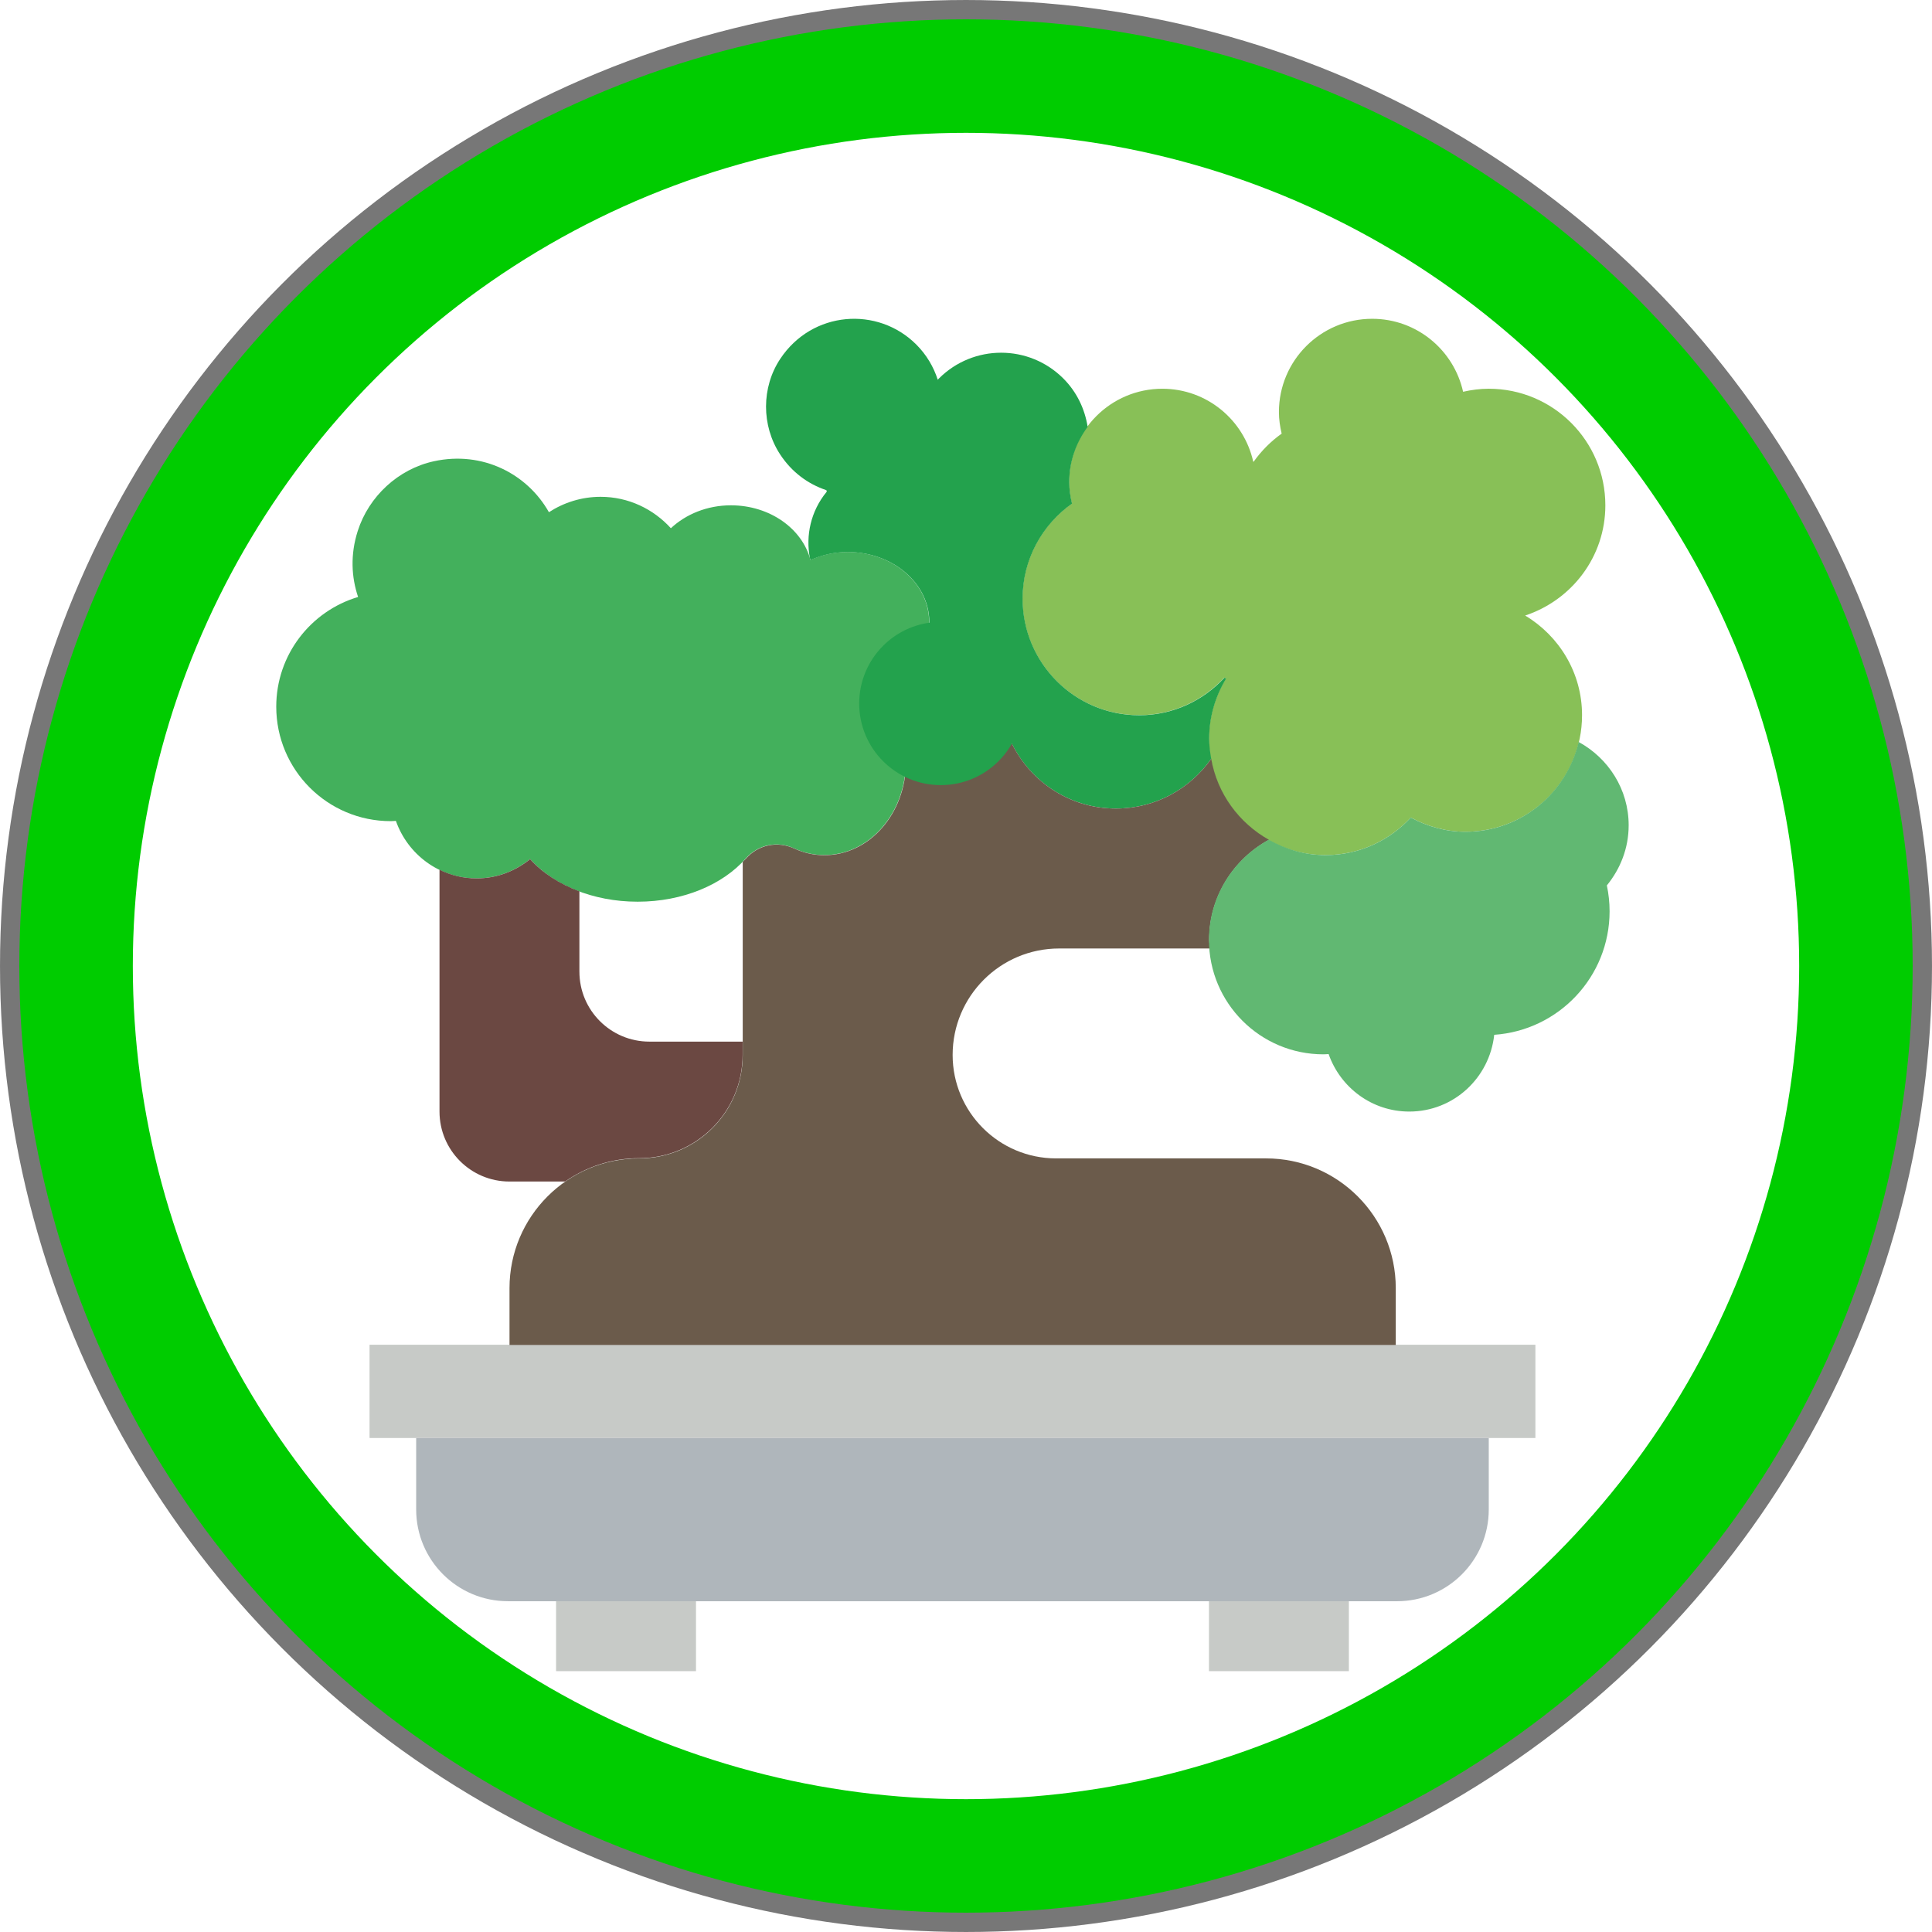 <?xml version="1.0" encoding="UTF-8" standalone="no"?>
<!-- Created with Inkscape (http://www.inkscape.org/) -->

<svg
   width="500"
   height="500"
   viewBox="0 0 132.292 132.292"
   version="1.1"
   id="svg58"
   inkscape:version="1.1.2 (b8e25be833, 2022-02-05)"
   sodipodi:docname="b01r03.svg"
   xmlns:inkscape="http://www.inkscape.org/namespaces/inkscape"
   xmlns:sodipodi="http://sodipodi.sourceforge.net/DTD/sodipodi-0.dtd"
   xmlns="http://www.w3.org/2000/svg"
   xmlns:svg="http://www.w3.org/2000/svg">
  <sodipodi:namedview
     id="namedview60"
     pagecolor="#ffffff"
     bordercolor="#666666"
     borderopacity="1.0"
     inkscape:pageshadow="2"
     inkscape:pageopacity="0.0"
     inkscape:pagecheckerboard="true"
     inkscape:document-units="px"
     showgrid="false"
     units="px"
     inkscape:zoom="1"
     inkscape:cx="94.5"
     inkscape:cy="261.5"
     inkscape:window-width="1920"
     inkscape:window-height="1001"
     inkscape:window-x="-9"
     inkscape:window-y="-9"
     inkscape:window-maximized="1"
     inkscape:current-layer="g4908"
     showguides="false" />
  <defs
     id="defs55" />
  <g
     inkscape:label="Layer 1 copy"
     inkscape:groupmode="layer"
     id="g4908"
     style="display:inline">
    <ellipse
       style="fill:none;fill-opacity:1;stroke:#777777;stroke-width:2.599;stroke-miterlimit:4;stroke-dasharray:none;stroke-opacity:1"
       id="ellipse4890"
       cx="66.146"
       cy="66.146"
       rx="64.846"
       ry="64.846" />
    <circle
       style="fill:none;fill-opacity:1;stroke:#00cc00;stroke-width:7.772;stroke-miterlimit:4;stroke-dasharray:none;stroke-opacity:1"
       id="circle4892"
       cx="66.146"
       cy="66.146"
       r="60.937" />
    <rect
       x="25.304"
       y="92.08"
       style="fill:#c7cac7;stroke-width:1.597"
       width="79.831"
       height="6.386"
       id="rect2" />
    <path
       style="fill:#afb6bb;stroke-width:1.597"
       d="M 95.659,109.642 H 34.78 c -3.469,0 -6.283,-2.813 -6.283,-6.283 V 98.466 H 101.942 v 4.894 c 0,3.469 -2.813,6.283 -6.283,6.283 z"
       id="path4" />
    <rect
       x="38.077"
       y="109.642"
       style="fill:#c7cac7;stroke-width:1.597"
       width="9.58"
       height="4.79"
       id="rect6" />
    <rect
       x="82.783"
       y="109.642"
       style="fill:#c7cac7;stroke-width:1.597"
       width="9.58"
       height="4.79"
       id="rect8" />
    <path
       style="fill:#43b05c;stroke-width:1.597"
       d="m 61.263,48.966 c -0.519,-1.006 -0.251,-2.223 0.627,-2.936 1.067,-0.865 1.732,-2.085 1.732,-3.446 0,-2.646 -2.502,-4.79 -5.588,-4.79 -0.92,0 -1.774,0.209 -2.539,0.546 -0.56,-2.138 -2.781,-3.739 -5.444,-3.739 -1.633,0 -3.089,0.612 -4.113,1.569 -1.194,-1.312 -2.899,-2.151 -4.814,-2.151 -1.306,0 -2.516,0.393 -3.537,1.054 -1.474,-2.615 -4.533,-4.218 -7.876,-3.489 -2.436,0.53 -4.456,2.4 -5.215,4.774 -0.516,1.614 -0.436,3.153 0.024,4.52 -3.24,0.963 -5.604,3.96 -5.604,7.511 0,4.328 3.509,7.838 7.838,7.838 0.12,0 0.236,-0.013 0.354,-0.018 0.805,2.288 2.962,3.937 5.524,3.937 1.397,0 2.662,-0.505 3.664,-1.322 1.565,1.755 4.277,2.919 7.367,2.919 3.107,0 5.832,-1.175 7.391,-2.947 0.846,-0.961 2.16,-1.241 3.323,-0.703 0.637,0.294 1.33,0.457 2.06,0.457 3.086,0 5.588,-2.86 5.588,-6.386 0,-1.17 -0.279,-2.259 -0.763,-3.198 z"
       id="path10" />
    <path
       style="fill:#6b4842;stroke-width:1.597"
       d="m 39.674,66.534 v -5.499 c -1.371,-0.513 -2.54,-1.273 -3.375,-2.208 -1.003,0.816 -2.267,1.32 -3.664,1.32 -0.915,0 -1.772,-0.217 -2.54,-0.592 v 11.769 4.79 c 0,2.646 2.144,4.79 4.79,4.79 h 3.811 c 1.439,-1.004 3.185,-1.597 5.074,-1.597 3.91,0 7.081,-3.171 7.081,-7.081 v -0.902 h -6.386 c -2.646,0 -4.79,-2.144 -4.79,-4.79 z"
       id="path12" />
    <path
       style="fill:#88c057;stroke-width:1.597"
       d="m 104.434,42.148 c 3.18,-1.052 5.491,-4.014 5.491,-7.547 0,-4.408 -3.575,-7.983 -7.983,-7.983 -0.605,0 -1.191,0.08 -1.758,0.208 -0.635,-2.856 -3.176,-4.997 -6.225,-4.997 -3.527,0 -6.386,2.86 -6.386,6.386 0,0.511 0.075,1.001 0.188,1.477 -0.742,0.527 -1.389,1.178 -1.916,1.919 -0.01,0.002 -0.021,0.003 -0.03,0.005 -0.635,-2.856 -3.176,-4.997 -6.225,-4.997 -3.527,0 -6.386,2.86 -6.386,6.386 0,0.511 0.075,1.001 0.188,1.477 -2.04,1.447 -3.382,3.814 -3.382,6.506 0,4.408 3.575,7.983 7.983,7.983 2.312,0 4.378,-0.998 5.836,-2.569 0.039,0.021 0.08,0.035 0.118,0.056 -0.73,1.199 -1.164,2.599 -1.164,4.11 0,4.408 3.575,7.983 7.983,7.983 2.312,0 4.378,-0.998 5.836,-2.569 1.121,0.6 2.384,0.972 3.744,0.972 4.408,0 7.983,-3.575 7.983,-7.983 0,-2.907 -1.571,-5.427 -3.894,-6.822 z"
       id="path14" />
    <g
       id="g18"
       transform="matrix(1.597,0,0,1.597,18.918,21.828)">
      <path
         style="fill:#23a24d"
         d="m 40,18 c 0,-0.946 0.272,-1.823 0.729,-2.575 C 40.705,15.413 40.679,15.403 40.655,15.39 39.742,16.375 38.448,17 37,17 34.239,17 32,14.761 32,12 32,10.314 32.84,8.831 34.118,7.925 34.047,7.627 34,7.32 34,7 34,6.111 34.299,5.299 34.789,4.635 34.669,3.876 34.331,3.145 33.746,2.56 32.273,1.087 29.885,1.087 28.412,2.56 28.394,2.578 28.38,2.597 28.362,2.615 28.185,2.063 27.88,1.543 27.442,1.105 25.788,-0.549 22.98,-0.345 21.61,1.716 20.797,2.938 20.797,4.581 21.6,5.81 c 0.501,0.768 1.201,1.274 1.966,1.532 0.038,0.013 0.049,0.056 0.024,0.087 -0.667,0.814 -0.9,1.859 -0.709,2.837 0.008,0.026 0.021,0.05 0.028,0.077 C 23.389,10.131 23.924,10 24.5,10 c 1.933,0 3.5,1.343 3.5,3 0,0.853 -0.417,1.616 -1.085,2.159 -0.409,0.332 -0.604,0.838 -0.546,1.334 0.038,0.041 0.065,0.088 0.104,0.127 1.143,1.143 2.836,1.397 4.225,0.766 0.156,-0.071 0.319,-0.105 0.483,-0.124 C 31.744,19.409 33.678,21 36,21 37.693,21 39.183,20.154 40.087,18.867 40.038,18.584 40,18.297 40,18 Z"
         id="path16" />
    </g>
    <g
       id="g22"
       transform="matrix(1.597,0,0,1.597,18.918,21.828)">
      <path
         style="fill:#6b5b4b"
         d="m 42.435,36 h -9 C 30.986,36 29,34.014 29,31.565 29,29.044 31.044,27 33.565,27 H 39 40.037 C 40.028,26.878 40,26.761 40,26.636 40,24.778 41.04,23.174 42.563,22.341 41.282,21.62 40.35,20.366 40.087,18.867 39.183,20.154 37.693,21 36,21 33.953,21 32.21,19.763 31.44,18 h -4.556 c 0.074,0.319 0.116,0.654 0.116,1 0,2.209 -1.567,4 -3.5,4 -0.457,0 -0.891,-0.102 -1.289,-0.286 -0.728,-0.336 -1.552,-0.162 -2.081,0.44 -0.04,0.045 -0.088,0.086 -0.13,0.129 V 24 27 31.565 C 20,34.014 18.014,36 15.565,36 12.492,36 10,38.491 10,41.565 V 44 H 48 V 41.565 C 48,38.491 45.508,36 42.435,36 Z"
         id="path20" />
    </g>
    <path
       style="fill:#61b872;stroke-width:1.597"
       d="m 111.522,56.518 c 0,-2.476 -1.394,-4.605 -3.426,-5.713 -0.832,3.521 -3.976,6.149 -7.75,6.149 -1.36,0 -2.623,-0.372 -3.744,-0.972 -1.458,1.571 -3.524,2.569 -5.836,2.569 -1.421,0 -2.735,-0.402 -3.891,-1.052 -2.432,1.33 -4.092,3.891 -4.092,6.857 0,4.328 3.509,7.838 7.838,7.838 0.12,0 0.236,-0.013 0.354,-0.018 0.805,2.288 2.962,3.937 5.524,3.937 3.034,0 5.5,-2.306 5.816,-5.256 4.413,-0.303 7.9,-3.971 7.9,-8.461 0,-0.607 -0.067,-1.197 -0.187,-1.769 0.918,-1.124 1.493,-2.543 1.493,-4.11 z"
       id="path24" />
    <circle
       style="fill:#23a24d;stroke-width:1.597"
       cx="64.421"
       cy="48.172"
       r="5.588"
       id="circle26" />
  </g>
</svg>
